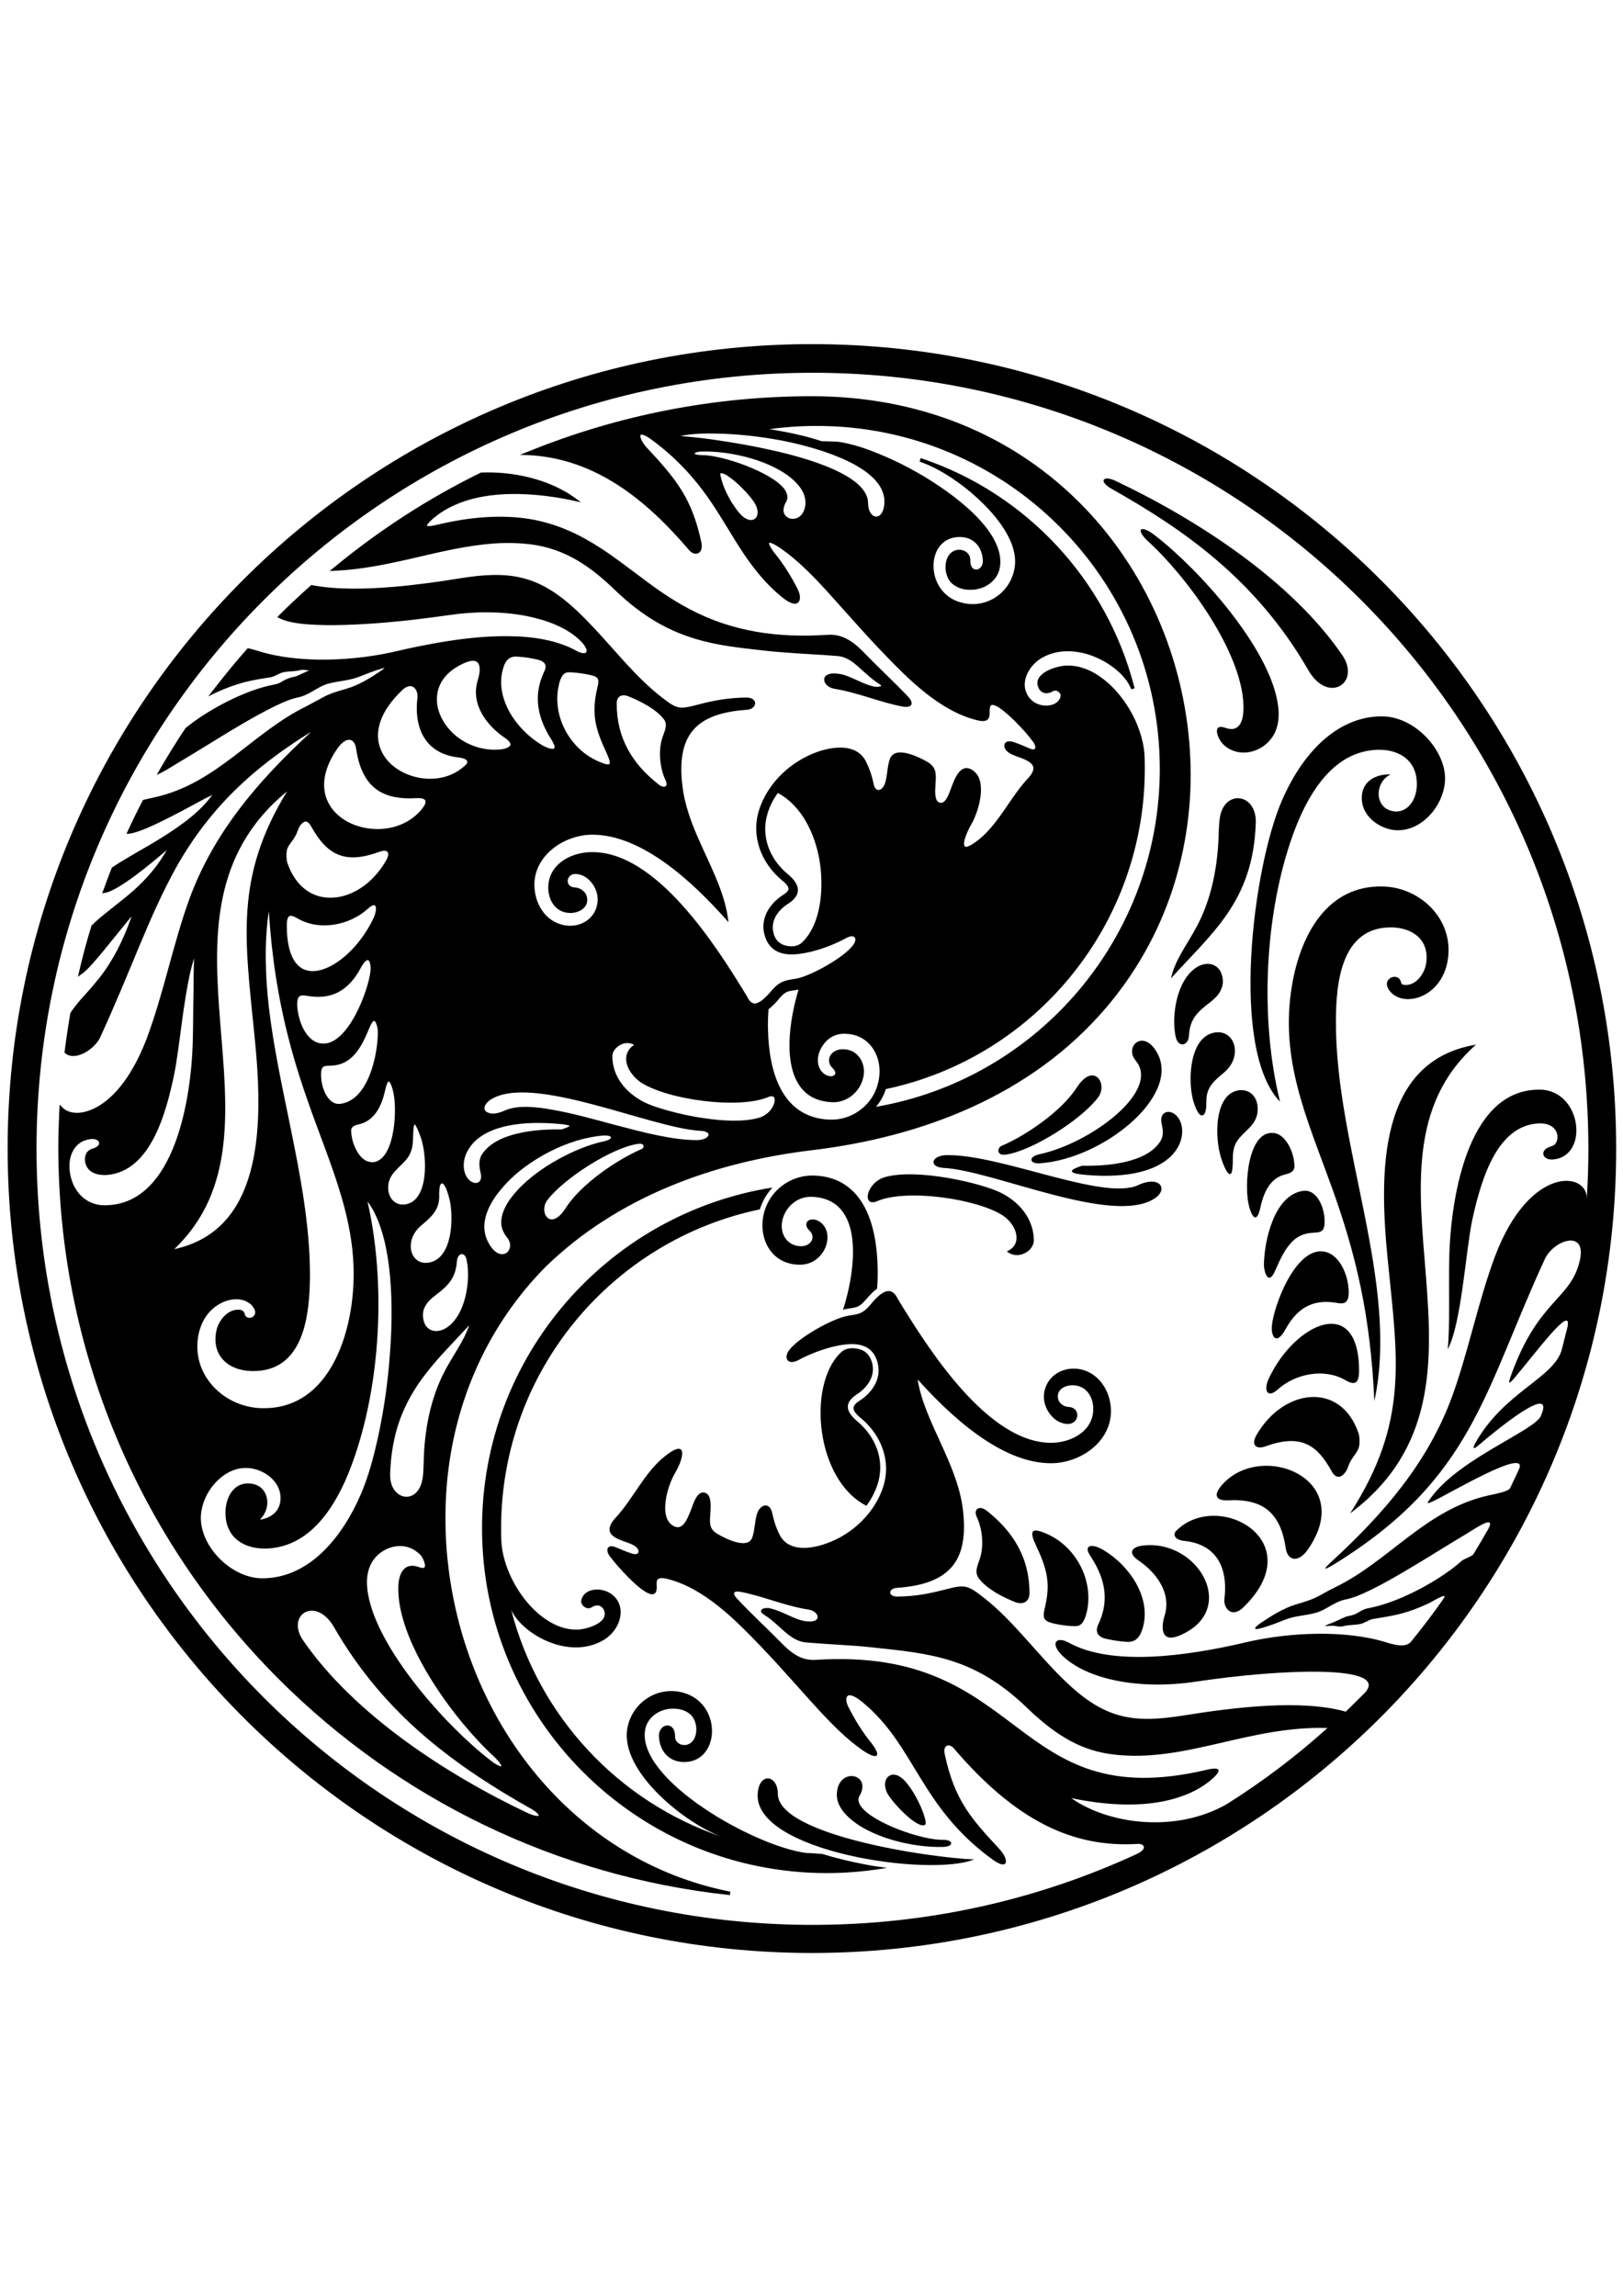 <?xml version="1.0" encoding="utf-8"?>
<!-- Generator: Adobe Illustrator 21.1.0, SVG Export Plug-In . SVG Version: 6.00 Build 0)  -->
<svg version="1.1" id="Layer_1" xmlns="http://www.w3.org/2000/svg" xmlns:xlink="http://www.w3.org/1999/xlink" x="0px" y="0px"
	 viewBox="0 0 595.3 841.9" style="enable-background:new 0 0 595.3 841.9;" xml:space="preserve">
<path d="M367.4,420.2c-1.7,0.7-2,3.8,1.7,3.2c9.4-1.4,27.5-12.7,33.7-21c3.7-5-1.7-13.2-7.9-3.5
	C389.5,407.3,376.6,416.3,367.4,420.2 M367.5,437.6c7.8,4.1,11.7,10.7,11.7,17.3c0,3.9-5.9,7.4-9.9,4c5.8-2.4,3.9-9.5-1.4-13.1
	c-9.2-6.1-35.3-10-46.2-5.3c-5.6,2.4-4.1-6.7,2.8-8.8C336.3,428.3,360.4,433.9,367.5,437.6z M381.2,423.3
	c18.8-4,44.6-23.2,35.4-34.3c-4.5-5.3,3.1-12.2,8.1-2.4c7.9,15.7-20.3,38.4-43.2,40C377.5,426.9,377.1,424.2,381.2,423.3z
	 M347.5,423.6c20.3-0.1,57.3,16.9,70,11c7.9-3.7,11.2,1.5,6,4.9c-15.4,10.1-59.2-10.3-77.4-11.2C340.5,428,341.5,423.6,347.5,423.6z
	 M531.6,460.1c-0.3,13.2,0.3,25.8-0.6,34.7c5-9.1,6.6-35.9,9-47.4c3.7-17.1,9.8-34.4,24-35.4c6.2-0.4,7.8,3.5,7.1,6.2
	c-0.4,1.5-1.2,1.9-2.5,2.3c-4.2,1.4-2.7,5,0.9,4.7c13.6-0.9,10.7-25.6-4.8-25.6C537.1,399.4,532.1,442.8,531.6,460.1z M523,353.8
	c-0.7,3.5-3.7,7.6-7.6,7.4c-0.8,0-1.4-0.3-1.5-0.9c-0.8-4.2-8-1.5-4,3.3c5.4,6.5,20.8,1.7,21.4-14.4c0.5-13.3-11-23.7-23.8-24.1
	c-20.7-0.7-30.5,17.8-33.6,36.2c-4.6,27.1,5.3,48.4,14.3,73.3c9.3,25.6,14.5,48.2,15.9,79.2c9.3-43.1-14.3-93.2-14.1-139.3
	c0-14.2,2-34.7,20.5-34.4C517.9,340.2,524.7,344.6,523,353.8z M495.2,555c21.7-33.7,17.4-56.8,13.8-93.1
	c-3.1-31.4-3.9-72.8,32.4-78.8C491.5,427.1,557.7,508.4,495.2,555z M510.1,284c-6.1-0.2-10.9,3-10.6,9.1c0.2,5.9,5.6,10.2,11.1,11.2
	c11.1,1.8,20.7-10.6,19.3-20.9c-1.3-9.9-11.7-20.7-23.1-20.7c-14.9,0-28.2,11.4-36.7,31.1c-10.6,24.6-19,91.2-0.6,110.2
	c-7.5-30.3-5.7-68.8,4.7-97.8c5.4-15,13.5-27.2,25.4-30.4c9.2-2.5,20.1,0.3,20.1,11.8c0,5.1-2.8,9.9-7.5,10
	C504,297.4,503.8,286.9,510.1,284z M423.7,196.4c16.3,12.6,41.5,40.8,44.9,61.2c0.9,5,0.4,10-2.6,13.6c-4,5-11.8,6.7-17,2.1
	c-2.5-2.2-4.6-8.2,0.4-6.4c5.8,2.1,6.8-3.5,6.7-8.1c-0.5-19.6-20.5-47-34.9-60.2C416.3,194.1,418.2,192.1,423.7,196.4z M479.9,245.8
	c-19.3-33.5-46.2-51.9-72.3-66.6c-4.7-2.7-3.1-5.1,1.7-2.8c30.3,14.4,64.4,36.7,83,63.8C499.3,250.4,487.2,258.4,479.9,245.8z
	 M454.6,399.8c3.9-0.4,6.5,2.5,6.7,6.3c0.3,5.6-3.6,7.7-6.6,11.1c-1.6,1.9-2.5,3.8-2.5,7.5c0,2.3-0.1,5.4-0.8,5.8
	c-1,0.6-2.4-2.5-3.4-5.5C445.4,417.3,445.3,400.9,454.6,399.8z M445.3,378.7c7.6-1.5,10.8,8.6,3.7,14.6c-3.6,3-6.3,5.2-6.5,9.9
	c-0.1,1.5,0.2,5.3-1.4,5.8c-1.8,0.6-3.4-5-3.7-6.4C435.7,395,436.6,380.4,445.3,378.7z M438.8,354.8c3.9-2.5,7.9-1.3,9.2,2.2
	c0.6,1.7,0.7,3.3,0.3,4.7c-0.8,2.9-2.8,4.6-4.9,6.2c-4.4,3.4-7,6-7.3,11.9c-0.2,3.8-4,4.6-4.9,0.3
	C429.6,372.4,431.6,359.5,438.8,354.8z M429.5,358.8c1.5-6.9,5.9-12.3,9.5-19.1c5.5-10.3,7.7-22.4,8-33.9c0.1-2.8,0.2-5.6,0.8-7.6
	c2.6-8.7,13.2-6.7,12.8,3.6C459.7,330.7,444.3,342.3,429.5,358.8z M432.6,599.8c-6.4,2.7-7-2.3-5.4-7.4c2.5-8.4-3.2-15.8-9.7-20.2
	c-4.2-2.9-2-5,1.6-5.4C439.6,564.3,454.6,590.6,432.6,599.8z M498.5,530.4c-0.3,1.4-1.2,2.6-2.2,4c-0.7,1-1.3,2-1.8,3.4
	c-0.2,0.7-0.5,1.3-0.9,1.9c-2.1,3-4,2-5.2-0.2c-5.4-9.9-11.5-13.7-24.2-9.1c-3.6,1.3-5.4-0.6-3.3-4.2c9.9-17.1,30.9-19.7,37.4-0.6
	C498.7,526.8,498.8,529.1,498.5,530.4z M448,544.8c14.3-16.8,50-2.6,31.6,23.6c-3.4,4.8-7.3,4-8-0.6c-1.9-13-8.3-18.3-21.2-17.6
	C446.3,550.4,444.8,548.6,448,544.8z M434.5,565.1c-3.8-0.4-4.4-2.4-3-3.8c15.4-15.2,49.6,3.9,24.5,28.2c-4.1,4-7.3,0.4-6.9-3.2
	C450.3,577,447.7,566.5,434.5,565.1z M474.8,427.7c0,2-1.8,2.6-3.4,3c-4.7,1.1-7.6,5.2-9.1,12.1c-1.5,6.8-3.4,2.6-4.2-0.6
	c-1.9-7.4-0.4-27.9,9.2-26.7C471.4,416,474.7,422.2,474.8,427.7z M478.1,436.7c5.2-0.6,8.2,6.9,7.7,12.4c-0.3,3.2-2.5,2.8-4.5,3
	c-6.9,0.4-10,5.6-13.5,13.7c-2.5,6-4.2,0.8-4.2-2C463.7,454.8,467.5,438,478.1,436.7z M484.8,458.9c6.3,0.3,9.9,8.6,9.9,15.1
	c0,4.3-2.2,4.2-4.4,3.8c-7-1.2-13.7,0.3-18.8,9.7c-3.3,6-5.3,2.8-5-1.2C467.2,478.7,474.9,458.4,484.8,458.9z M465.4,505.5
	c9.4-20.1,33-31.4,33.1-2.8c0,5.8-2.6,4.8-5.1,3.4c-7.6-4.4-18.2-2.5-24.9,3.6C464.7,513,463.4,509.6,465.4,505.5z M404.5,568.3
	c9.9,5.8,18.3,18.1,14.4,29.5c-0.9,2.5-2.3,4.5-5.6,4.3c-2.3-0.1-6-0.7-8-1.2c-2.8-0.8-3.7-2.7-2.4-5.3c4.7-10,1.4-18.3-2.9-24.9
	C397.1,566.5,400.6,566,404.5,568.3z M384.4,562.7c10.4,4.8,16.7,16.9,14.3,28.1c-0.5,2.2-1.3,5.1-3.6,5.5
	c-1.8,0.3-8.5-0.6-10.5-1.5c-2.1-0.9-2-2.5-1.4-5c2.2-9.2,1-14.2-3.5-23.7C376.9,560,379.9,560.7,384.4,562.7z M359.5,571.3
	c1.3-4.2,1-10.2-1.2-14.9c-1.4-3,0.9-4.5,3.6-2.4c9,7.1,15.7,16.5,15.7,30.2c0,3.3-2.4,4.4-5.3,3.3c-4.5-1.8-10.4-4.8-13.3-8.7
	C357.2,576.4,358.8,573.6,359.5,571.3z M357.3,681.9c-16.4,6.6-80.6-2.9-79.4-24c0.5-8.2,7.4-7,7.4-0.1
	C285.3,673,341.1,681.3,357.3,681.9z M345.7,674.7c4.2-0.1,4.2,2.5,0.3,2.6c-10.8,0.4-27.3-3.4-35.3-11.4c-2.5-2.5-4.1-5.4-3.7-8.8
	c1-9.2,13-6.5,8.2,1.6c-0.7,1.2-0.2,2.8,0.8,4C320.5,668.6,338.2,674.8,345.7,674.7z M339.3,669.2c1.2-0.7-2.5-10.6-7.3-16
	c-4.5-5-9-1.4-6.8,3.9C326.6,660.4,336.4,670.9,339.3,669.2z M295.5,679.5c-19.4-2.7-61.6-26.8-58.9-44.9c0.7-5,5.6-8.1,10.4-8
	c2.6,0,4.7,0.8,6.2,2.1c3.2,2.9,2.9,9.6-0.8,11c-2.1,0.8-4.8-0.4-4.8-2.9c0.1-5.9-6.1-4.8-5.9-0.1c0.2,5.6,3.7,8.9,7.9,9.4
	c14.2,1.5,15.9-20.4,1.8-25.1c-9.5-3.2-19.5,2.9-21.3,12.8c-2.8,15.8,21.3,35,34.7,39.8c-37.9-12.8-67.2-44.1-77.3-83.2
	c4.1,8.9,21.1,18.5,33.8,11.1c5.2-3.1,7.5-9,5.8-13.3c-2.6-6.7-12.8-6.9-13.9-1.3c-0.1,0.5,0,1,0.3,1.5c0.7,1.1,2.2,1.9,3.6,1
	c2-1.3,3.7-0.5,4.4,1c2,4.7-6.1,7-9.4,7.2c-13.8,0.7-27.2-17.2-28.2-32.1c-0.1-1.7-0.1-3.4-0.1-5.1c0-57.6,40.7-105.6,94.9-116.9
	c0.8-2.5,2-4.8,3.6-6.8c0.3-0.4,0.7-0.8,1-1.2c-60.4,9.6-106.5,61.8-106.5,124.9c0,69.8,56.6,126.5,126.5,126.5
	c7.5,0,14.9-0.7,22-1.9c-2.9-0.4-5.8-0.8-8.6-1.4c-3.7-0.7-9.2-1.9-15-3.7C299.5,679.7,297.5,679.6,295.5,679.5z M309.2,480.4
	c4.9-15.3,7.9-40.7-11.3-41.5c-9.1-0.4-14.3,10.6-9.1,16.1c1.3,1.3,3.1,2.1,5.4,2c3.5-0.2,5-3.5,2.8-5.6c-3.2-3,0.2-5.6,3.6-3.4
	c6.1,4,2.1,15.8-7.2,15.8c-13.7,0-17.6-16.2-9.7-25.9c3.5-4.3,8.9-7,15-6.8c18.4,0.7,22.9,18.7,23.2,33.6c0.1,2.6,0,5.3-0.2,7.9
	c-0.6,0.4-1.2,0.9-1.7,1.4c-0.8,0.8-1.6,1.7-2.4,2.6c-3,3.5-4,2.7-8,3.6C309.5,480.3,309.3,480.4,309.2,480.4z M317.8,552.2l0.2-0.3
	c1.7-2.3,3-4.9,3.9-7.6c2.8-8.8-0.7-17.5-7.6-23.2c-4-3.4-4.8-6.6-0.1-9.7c4-2.6,7.1-6.9,5.6-11.9c-0.8-2.6-2.3-4-4.2-4.6
	c-2.9-0.9-5.5-0.6-7.3,1.2C296,508,299.2,542.8,317.8,552.2z M450,661.6c-18.7,10.7-43.3,7.5-57.1-2.2c25.9,5.4,42.3,0.8,51.1-6.5
	c4.1-3.4,4.2-5.2-1.3-3.9c-72.4,17.1-65.8-45.3-143.4-40.3c-5.8,0.4-9.5-2.9-13.3-6.8c-5.2-5.3-10.7-10.3-15.7-15.7
	c-2.3-2.5-0.4-2.8,1.5-2.4c8.3,1.6,15.9,5.1,24.9,6.5c3.8,0.6,5.2,5.2-1.4,4.2c-4.1-0.6-7.8-3.5-12.9-4.7c-2.3-0.5-4.8,0.7-2.1,2.4
	c5.7,3.5,9.2,9.5,15.2,10.1c10.6,0.9,16.9,1,24.1,1.8c21.6,2.3,37.8,3.6,57,22.1c11.7,11.3,21,15.9,31.7,17.2
	c26.4,3.2,49.8-10.6,78.6-9.7C475.6,643.9,463.2,653.3,450,661.6z M517.5,602.1c-1.7,1.9-4.9,1.5-9,0.2c-14.7-4.6-35.3-3.8-51.2-0.1
	c-22.9,5.4-49.7,8.8-65.3,0.2c-4.5-2.5-6.9,0.1-2.6,4.5c9.1,9.1,28.7,12.9,49.2,9.8c31.9-4.8,71.5-6.2,62,4.1
	c-2.3,2.3-4.6,4.6-7,6.9c-16.3-4.6-40.8-1.6-59.5,1.4c-17.6,2.8-28,1.6-41.8-11.1c-11-10.1-20.3-23.5-31.7-32.3
	c-5.9-4.6-6.9-4.6-13.9-2.8c-5.8,1.5-10.7,2.5-17.5,2.6c-3.7,0-3.4-3-0.2-3.2c20.7-1.4,26.2-11.2,24.2-28.6
	c-2-17-14.3-32.6-16.6-47.8c16.7,18.6,33.6,30.7,48.9,30.7c10.7,0,22.1-7.8,22-19.3c-0.1-4.8-2-9-4.8-11.7c-7-6.9-18.9-3.7-19.8,5.9
	c-0.4,5,3.7,10.7,8.8,10.7c4.1,0,4.8-5.6,0.7-6.2c-2.3,0-4.4-1.5-4.4-3.9c0-2.8,2.9-4.2,5.7-4.1c4.8,0.2,7.3,4.3,7.3,8.7
	c0,7.9-7.6,12.1-14.7,12.4c-23.9,0.8-46.4-35.4-56.9-52.6c-2.8-6-6.9-1.9-10.1,1.9c-3.5,4.2-5.3,3.4-9.1,4.3
	c-5.6,1.3-17.4,7.9-20.8,12.5c-2.1,2.9-0.4,5.6,3.4,3.6c4.4-2.4,11.1-5,16.9-5.7c5.5-0.7,10.4,0.4,12.1,6.3c1.7,5.8-1.5,11-6.4,14.2
	c-2.8,1.8-3.5,3.3,0.3,6.4c7.6,6.3,11.3,15.9,8.2,25.4c-3,9.1-10.9,17.2-21,20.7c-5.9,2.1-13.8,2.9-16.9-3.2
	c-1.6-3.1-2.3-5.9-2.7-7.8c-0.8-3.9-3.4-3.6-4.9-1.5c-1.7,2.5-1.3,7.5-2.6,10.5c-1.7,4-9.3,0.4-12.5-1.5c-3.6-2-2.9-4.6-2.7-8.3
	c0.1-2.5,0.3-5.9-1.8-6.8c-2.9-1.2-4.4,3.6-5.2,5.8c-1.5,3.8-3.3,8.8-7.2,5.9c-4.7-3.5-1.6-14.3,1.3-19.2c3.2-5.4,4.7-12.8-3.9-5.9
	c-7.5,6-11.3,15.2-18,22.5c-4.2,4.6-1.8,6.7,1.6,8.1c1.6,0.7,4.1,1.3,5.5,2.3c1.9,1.3,1.9,3.7-1.2,2.7c-2.4-0.8-3.7-1.4-5.9-2.3
	c-2.8-1.2-4.1,0.8-2,3.5c3,4,17.1,20,17.1,11.1c0-1.7-0.8-4.1,3.8-3c13.6,3.4,25,15,34.4,24.8c15.6,16.3,25.6,29.9,37.2,38
	c5.2,3.6,7.4,2.8,3.4-2.5c-0.2-0.2-0.3-0.4-0.5-0.6c-3.2-4-5.9-8.5-8.1-12.9c-1.4-2.8-1.1-6.7,5.1-1.7c19.6,16,20.9,38.2,47.8,57.8
	c5.9,4.3,6.3,0.2,2.5-3.9c-10.1-10.9-16.4-17.7-20-34.8c-0.7-3.2,1.6-4,3.3-2.1c22.8,26.7,43.8,36.6,67.6,35.1
	c2.1-0.1,3.7,1.6-0.2,3.6c-36.3,16.8-76.6,26.1-119.2,26.1c-157.2,0-284.6-127.4-284.6-284.6S140.8,136.7,298,136.7
	s284.6,127.4,284.6,284.6c0,6.2-0.2,12.3-0.6,18.4c0.5-10.1-20.9-12.6-33.6,20.9c-6.2,16.5-9.7,34.7-15.7,51.3
	c-8.9,24.4-25.1,43.1-44,60.5c-3.5,3.2-3.7,3.9,0.9,1.1c50.8-31.4,54.8-63.7,77-111.7c3.3-7.2,15.7-11.2,12.8,0.7
	c-3.4,14.2-15,14-25,41.4c-1.1,3-1.5,4.5,1.1,1.4c8-9.4,21.4-27.7,19.4-18.5c-0.7,2.8-1.4,5.5-2.1,8.3c-3,10.2-20.4,15.1-31.1,33.1
	c-1.6,2.7-1.9,4.1,1.1,1.4c6.7-5.7,25.3-20.8,23.1-12.3c-0.2,0.6-0.5,1.3-0.7,1.9c-2.1,5.3-29.3,15.4-40,29.6
	c-1.9,2.5-2.5,3.2,1.1,1.4c5.7-2.7,34.2-19.6,30.9-11.5c-1.1,2.4-2.2,4.7-3.3,7c-0.7,1.2-4.1,1.9-7.9,2.7c-23,5.1-36.4,24-56.1,33.6
	c-6.8,3.3-5.7,3.8-14.3,6.3c-4.8,1.4-9.5,4.4-13.2,6.9c-2.3,1.6-3.3,2.9,0.5,1.8c3.2-0.9,6.1-2.1,8.4-3c4.1-1.6,7.3-1.4,11.5-2.6
	c3.8-1.1,6.7-4.1,11-4.9c9.2-1.7,32.3-17.1,44.4-24.2c2.5-1.5,10.5-7.1,7.8-1.8c-1.8,3.2-3.7,6.4-5.6,9.5c-0.7,0.9-3.1,1.4-4.5,2.6
	c-6.7,6-19.6,13.4-30.3,16.3c-1.2,0.3-2.3,0.6-3.4,0.8c-3.9,0.7-3.3,2.2-7.9,3c-0.8,0.1-3.2,1.4-5.4,2.3c-5.2,2-2,1.1,0.1,1.2
	c1.3,0.1,2.6,0.5,3.5,0.2c2.2-0.6,4-0.4,6.2-0.8c1.8-0.3,3.2-1.6,5-1.9c8.1-1.3,12.3-2,20.3-5.7c1.1-0.5,6.8-4.1,5.7-2.1
	C525.9,591.5,521.8,596.8,517.5,602.1z M297.8,126.2c-162.9,0-295,132.1-295,295s132.1,295,295,295s295-132.1,295-295
	S460.7,126.2,297.8,126.2z M426.1,412.2c-1.2-5,3.7-5.9,6.2-2.1c4.2,6.4-0.2,23.9-34.8,20.7c-6.1-0.6-5.3-1.8-0.6-3.3
	c8.4,0.2,24-0.8,28.9-9.3C426.8,416.3,426.6,414.5,426.1,412.2z"/>
<path d="M318.4,184.5c0-11.5-28.7-18-37.1-19.8c-6.8-1.5-13.6-2.6-20.5-3.6c-3.7-0.5-7.5-0.9-11.2-1.2c4.2-0.9,9.1-1,12.8-0.9
	c7.8,0.1,15.8,1,23.5,2.4c10.2,1.9,35.9,8.2,38.3,20.6c0.2,0.8,0.2,1.6,0.2,2.4C324,191.6,318.4,190.6,318.4,184.5 M219.1,252.2
	c-2.3,9.8-0.7,15.2,3.5,24.2c0.2,0.5,1.5,3.3,0.9,3.8c-0.7,0.6-4-1-4.7-1.3c-7.1-3.3-12.3-10.2-13.9-17.8c-0.6-3.1-0.7-6.4,0-9.5
	c0.3-1.6,1.1-4.7,3.1-5c1.8-0.3,8.4,0.7,10.1,1.4C220,248.7,219.5,250.5,219.1,252.2z M242.9,270.7c-1.5,4.7-0.9,10.9,1.2,15.4
	c1.2,2.5-0.6,3.1-2.5,1.6c-9.7-7.6-15.4-17-15.4-29.7c0-2.8,2-3.6,4.4-2.6c4.4,1.8,10.2,4.7,13,8.5
	C245.1,266,243.5,268.6,242.9,270.7z M151.5,251.9c1.3,0.7,1.8,2.6,1.6,4c-1.3,11.2,2.9,20.6,15.3,21.9c0.8,0.1,3,0.5,3,1.6
	c0,0.4-0.2,0.8-0.5,1c-4.4,4.4-10.7,5.9-16.7,4.9c-5.5-0.9-11.1-4-13.8-8.9c-1.8-3.2-2.2-6.8-1.3-10.3c1.2-5,4.7-9.4,8.3-12.9
	C148.4,252.2,150.1,251.1,151.5,251.9z M175.2,249.6c-2.6,8.6,3.2,16.4,10,21c0.6,0.4,2.3,1.7,2,2.6c-0.3,1-2.4,1.5-3.3,1.6
	c-6.2,0.7-12.5-1.3-17.2-5.4c-3.9-3.5-6.9-8.7-6.4-14.1c0.5-6.1,5.1-10.1,10.4-12.3C176.7,240.5,176.5,245.4,175.2,249.6z
	 M203.3,274.4c-0.7,0.8-3.8-0.7-4.4-1.1c-9.4-5.5-17.9-17.5-14.2-28.7c0.8-2.5,2.2-4,5-3.8c2.4,0.1,5.6,0.6,7.9,1.2
	c2.4,0.7,3.1,2.1,2,4.3c-4.3,9.1-2.3,17.4,3,25.5C202.8,272.3,203.8,273.9,203.3,274.4z M70.7,382.1c-0.5,19.5-6.2,60-32.4,59.9
	c-4.9,0-8.9-2.7-11.1-7c-2.2-4.4-2.7-11,0.9-14.8c1.5-1.6,3.4-2.3,5.5-2.5c2.9-0.2,4.1,2.3,0.7,3.4c-1.6,0.5-2.5,1.1-3,2.8
	c-0.4,1.7,0,3.5,1.1,4.8c1.6,1.9,4.3,2.3,6.7,2.2c16.2-1.2,21.8-23,24.6-36c0.7-3.3,1.2-6.8,1.7-10.2c0.6-4.2,1.1-8.4,1.7-12.7
	c0.7-4.7,1.4-9.5,2.4-14.1c0.4-2,1-4.3,1.7-6.5c-0.2,3.9-0.2,7.9-0.2,11.8C70.8,369.5,70.9,375.8,70.7,382.1z M93.4,380.4
	c2,20,3.8,49.6-9.8,66.1c-5.2,6.3-11.9,9.9-19.7,11.6C110,414.2,49,336.3,105.3,290.2C86,321.8,89.8,344.2,93.4,380.4z M98.6,334.1
	c1,16,3.3,31.6,7.4,47.3c2.3,9,5.2,17.7,8.3,26.4c8.9,24.6,18.8,46,14.3,72.9c-3,17.7-12.4,36.4-32.9,35.7
	C83.1,516,71.9,505.9,72.4,493c0.2-5.8,2.6-11.4,7.6-14.5c3.3-2.1,8.1-3,11.4-0.6c0.5,0.3,0.9,0.7,1.2,1.1c3.2,3.9-2.3,5.9-2.9,2.7
	c-0.2-1-1.2-1.4-2.1-1.4c-4.2-0.2-7.6,4.1-8.3,8c-1.7,9.1,4.7,14.4,13.2,14.5c19.1,0.3,21.1-20.7,21.2-35.1
	c0-18.6-3.7-37.4-7.4-55.5c-2.9-14.2-6-28.5-7.7-42.9C97.3,357.7,96.9,345.8,98.6,334.1z M291.8,176.8c2.2,2.2,3.9,5,3.6,8.3
	c-0.2,1.9-1,3.9-2.9,4.8c-1.3,0.6-2.9,0.5-4-0.4c-1.8-1.5-1.1-3.9-0.1-5.6c0.9-1.5,0.2-3.4-0.8-4.7c-4.8-6.1-22.7-12.4-30.3-12.3
	c-0.4,0-2.4-0.1-2.5-0.6c0.1-0.5,1.9-0.7,2.3-0.7C267.8,165.2,284.1,169,291.8,176.8z M277.3,185.4c2.1,4.8-1.8,7.4-5.7,3.2
	c-1.2-1.3-2.2-2.8-3.2-4.3c-1.3-2.2-2.5-4.5-3.3-6.9c-0.2-0.6-1-3.1-0.9-3.8c0.7-0.3,2.3,0.6,2.8,1c1.7,1.1,3.4,2.6,4.8,4
	C273.4,180.1,276.4,183.4,277.3,185.4z M163.9,436.6c0.4,1,0.7,2.2,1,3.3c1.5,6.5,1.2,21.4-7.4,23.1c-1.7,0.3-3.4,0.1-4.8-1.1
	c-1.6-1.4-2.2-3.5-2-5.6c0.2-2.7,1.7-5.1,3.7-6.8c3.5-3,6.5-5.4,6.7-10.3c0-0.9-0.2-4.8,0.9-5.2
	C162.8,433.7,163.8,436.2,163.9,436.6z M176.3,430.2c1,4.3-2.9,4.7-5,1.6c-1.1-1.7-1.4-3.9-1.1-5.9c0.4-2.8,1.9-5.2,3.8-7.2
	c7.5-7.3,21.8-7.4,31.4-6.5c0.5,0,2.9,0.3,3.6,0.7c-0.6,0.5-2.4,1.1-3.1,1.3c-8.9-0.2-24.4,1-29.4,9.6
	C175.5,425.9,175.8,428,176.3,430.2z M144.2,400.3c1.5,5.9,0.8,22.6-5.8,25.5c-0.8,0.4-1.8,0.5-2.7,0.3c-3.5-0.4-5.8-5.3-6.5-8.3
	c-0.2-1.1-0.4-2.1-0.4-3.2c0-1.6,1.6-2,2.9-2.3c6-1.4,8.4-7.2,9.6-12.6c0.1-0.5,0.7-2.9,1.2-3.1
	C143.2,396.6,144.1,399.5,144.2,400.3z M154.4,417.3c2,6,2.8,19.2-3,23.3c-0.9,0.6-1.9,1-3,1.1c-3.5,0.4-5.8-2.3-6-5.6
	c-0.3-5.2,3.4-7.2,6.4-10.6c2.1-2.4,2.6-4.8,2.7-8c0-0.9,0.1-4.5,0.5-5.2C152.8,412.7,154.1,416.5,154.4,417.3z M138.4,376.7
	c0.1,0.6,0.2,1.1,0.2,1.7c0,8.4-3.5,25.2-13.8,26.4c-3.9,0.5-6.1-4.3-6.7-7.4c-0.3-1.4-0.4-2.9-0.3-4.3c0.2-2.6,1.8-2.2,3.8-2.3
	c8.1-0.4,11.3-7.6,14-14.1c0.1-0.3,1.1-2.4,1.6-2.3C137.9,374.5,138.3,376.3,138.4,376.7z M135,352.1c0.9,0.3,1,3,0.9,3.8
	c-0.7,7.4-8.3,27.3-17.6,26.8c-6.3-0.3-9.2-9.1-9.3-14.4c0-3,0.9-3.6,3.7-3.1c9,1.6,15.1-2,19.5-10
	C132.5,354.5,134.1,351.8,135,352.1z M137.1,336.5c-2.7,5.8-7,11.5-12.1,15.4c-3.4,2.6-8.6,5.3-13,3.8c-5.9-2.1-6.8-10.8-6.8-16.1
	c0-0.9,0-3.4,1.1-3.7c0.8-0.3,2.3,0.6,3,1c8.1,4.6,19,2.4,25.7-3.7C138.7,329.8,138.2,334.1,137.1,336.5z M130.4,326.8
	c-3.9,2.1-8.5,3-12.9,2c-6.2-1.5-10.1-6.5-12.1-12.4c-0.4-1.1-0.4-3.3-0.2-4.5c0.3-1.4,1.3-2.6,2.1-3.7c0.8-1.1,1.5-2.3,1.9-3.6
	c0.2-0.6,0.5-1.2,0.8-1.7c1.5-2.1,2.8-2.2,4.1,0.1c6.1,11.1,12.9,13.8,25,9.4c3.3-1.2,4.1,0.4,2.5,3.2
	C138.9,320.3,135.1,324.3,130.4,326.8z M152.6,292.7c4.1-0.2,4.4,1.3,1.9,4.3c-13.8,16.2-48.5,2.7-30.6-22.7
	c0.9-1.3,2.9-3.5,4.8-2.9c1.2,0.4,1.8,2,1.9,3.1C132.6,287.8,139.2,293.5,152.6,292.7z M300.5,315c1.7,9.5,1.1,23.5-6.3,30.6
	c-1.8,1.7-4.3,1.7-6.6,1c-2-0.7-3.2-2.1-3.8-4.1c-1.4-4.7,1.5-8.7,5.3-11.1c5.2-3.3,4.3-7.2-0.1-10.8c-6.7-5.5-10.1-14-7.4-22.5
	c0.8-2.6,2.1-5.1,3.7-7.3C294.1,295.5,298.8,305.7,300.5,315z M171.2,462.3c1.5,7.5-0.5,20.1-7.4,24.6c-2.9,1.9-6.8,1.8-8.2-1.9
	c-0.5-1.4-0.6-2.9-0.3-4.3c0.7-2.7,2.6-4.3,4.7-5.9c4.6-3.5,7.2-6.3,7.6-12.4C167.9,459.4,170.6,458.8,171.2,462.3z M185.9,453.7
	c3.9,4.6-2.5,10.5-6.9,1.7c-0.6-1.1-1-2.4-1.2-3.6c-0.9-5.8,2.5-11.6,6.1-15.8c4.7-5.7,11.3-10.4,17.8-13.7c6.1-3.1,13-5.4,19.9-5.9
	c0.4,0,2.4,0,2.5,0.7s-1.9,1.3-2.4,1.4c-5.7,1.2-11.6,3.7-16.7,6.5c-5.5,3-11.3,7.1-15.5,11.8c-3.1,3.4-6.4,8.3-5.5,13.1
	C184.3,451.1,184.9,452.5,185.9,453.7z M235.3,421.4c-9.3,4-22.3,13-27.8,21.6c-5.6,8.8-10,1.6-6.8-2.8c5.8-7.8,23.6-19.3,33.2-20.7
	c0.6-0.1,1.9-0.2,2.1,0.6C236.3,420.6,235.8,421.2,235.3,421.4z M179.9,403.3c15.1-9.8,58.7,10.4,77,11.4c0.7,0,3,0.3,3,1.4
	c0,0.5-0.5,0.9-0.9,1.2c-1,0.6-2.3,0.8-3.5,0.8c-4.7,0-9.6-0.8-14.1-1.7c-5.5-1.1-10.9-2.6-16.3-4c-7.5-2-15.2-4.2-22.9-5.5
	c-4.9-0.9-12.2-1.8-16.9,0.3c-1.6,0.7-3.6,1.4-5.3,1.1c-0.8-0.1-1.8-0.5-2.2-1.3C177.3,405.4,178.9,404,179.9,403.3z M154.9,571.2
	c0.4,0.7,1.4,2.9,0.8,3.6c-0.4,0.4-1.6,0.1-2-0.1c-5.4-2-7.4,2.3-7.6,6.9c0,0.6,0,1.3,0,1.9c0.5,20,20.8,47.6,35.1,60.7
	c0.5,0.4,2.7,2.7,2.7,3.5c-0.9,0.2-3.7-1.8-4.2-2.3c-16-12.3-41.2-40.5-44.7-60.8c-0.8-4.5-0.6-9.4,2.4-13.1c3.9-4.8,11.2-6.3,16-2
	C154,569.9,154.5,570.5,154.9,571.2z M111.2,601.6c-6.5-9.4,4.6-16.5,11.3-4.9c8.9,15.5,20.2,28.9,33.8,40.5
	c12,10.2,25.1,18.6,38.8,26.3c0.7,0.4,1.6,1,2.1,1.6c0.1,0.1,0.4,0.5,0.4,0.7c-0.1,0.2-0.7,0.1-0.9,0.1c-0.9-0.1-1.9-0.5-2.7-0.8
	C164.3,651.1,130,628.9,111.2,601.6z M138.9,525.9c-1.6,7.4-3.6,15.3-6.6,22.2c-6.4,14.8-18.4,30.7-36.1,30.7
	c-10.4,0-21.1-9.9-22.4-20.1c-1.1-8.1,4.8-17.4,12.6-19.8c1.9-0.6,3.9-0.7,5.9-0.4c5.2,0.9,10.4,4.9,10.6,10.5
	c0.2,5-3.3,7.7-7.6,8.3c2.7-2.5,3.7-6.9,1.7-10.2c-1.3-2.2-3.6-3.1-6.1-3.1c-5.6,0-8.2,5.7-8.2,10.6c-0.1,11.9,11.1,15.1,20.9,12.4
	c13.6-3.7,21.4-18.6,25.8-30.9c10.3-28.5,12.2-65.7,5.4-95.5c9.9,13.2,9.4,41.3,8.2,56.1C142.3,506.6,140.9,516.4,138.9,525.9z
	 M163.4,502.3c-5.6,10.4-7.8,22.5-8,34.2c-0.1,2.3-0.1,5.2-0.8,7.4c-2.4,8.1-11.8,5.9-11.5-3.4c0.5-14.4,4.4-25.6,13.2-36.9
	c4.8-6.2,10.5-11.8,15.8-17.6C170.2,491.7,166.2,497,163.4,502.3z M283.8,402.3c0.8,0.8,0.1,2.8-0.4,3.6c-1,1.9-2.9,3.4-5,4
	c-5.8,1.7-14,1.1-19.9,0.2c-4.5-0.6-9-1.6-13.4-2.8c-2.9-0.8-6.5-1.9-9.2-3.3c-6.4-3.4-11.3-9.2-11.3-16.7c0-1.8,1.5-3.4,3.1-4.2
	c1.6-0.8,3.4-0.8,4.9,0.1c-1.2,0.7-2.1,1.8-2.6,3.1c-1.4,4,1.8,8.4,5,10.6c9.7,6.4,36,10,46.8,5.4
	C282.2,402.1,283.3,401.8,283.8,402.3z M309.6,379.1c3.9,0,7.4,1.4,9.9,4.5c4.7,5.8,3.8,14.8-0.8,20.4c-3.5,4.3-8.8,6.8-14.4,6.6
	c-17.9-0.7-22.3-18.2-22.6-33c-0.1-2.5,0-5,0.2-7.5c0.5-0.4,1-0.8,1.5-1.3c0.9-0.8,1.7-1.7,2.4-2.6c2.7-3.2,3.6-2.6,7.1-3.3
	c-3.2,10.5-6.2,28.5,1.7,36.9c2.8,3,6.5,4.2,10.5,4.4c3.7,0.2,7.2-1.6,9.4-4.5c2-2.6,3-6.2,2-9.4c-0.4-1.3-1-2.4-1.9-3.3
	c-1.6-1.7-3.7-2.3-6-2.2c-2.1,0.1-4.3,1.5-4.5,3.8c-0.1,1.2,0.4,2.2,1.2,3c2.7,2.6-0.2,4-2.7,2.4c-0.8-0.5-1.4-1.2-1.9-2.1
	c-1.3-2.5-0.7-5.6,0.7-7.9C303.3,380.8,306.2,379.1,309.6,379.1z M297.9,421.8c40.7-4.9,80.3-20.2,107.5-51.9
	c11-12.8,19.3-27.5,24.6-43.5c5.1-15.5,7.3-31.9,6.6-48.1c-1.4-34-15-67.2-38.5-91.8c-26.6-27.8-62.1-41.2-100.3-41.2
	c-35.8,0-71.2,6.9-104.3,20.4l-2.8,1.1l3,0.1c24.9,1.2,43.6,16.7,59.1,34.9c0.8,0.9,2,1.6,3.2,1.1c1.5-0.6,1.5-2.4,1.3-3.8
	c-3.5-16.4-9.2-23.3-20.2-35.1c-0.8-0.9-1.6-2-2-3.1c-0.1-0.3-0.4-1.2-0.1-1.4c0.6-0.6,3.4,1.3,3.8,1.6c8.2,6,14.8,12.8,20.7,21.1
	c4.8,6.8,8.7,14,13.3,20.9c4,5.9,8.3,11.2,13.8,15.7c1.2,1,4.6,3.7,6.2,2.1c1.1-1.1,0.5-3.4-0.1-4.6c-2.3-4.6-5-9-8.2-13l-0.5-0.6
	c-0.3-0.4-2.1-2.9-1.9-3.6c0.7-0.4,3.9,1.7,4.4,2.1c6.3,4.4,11.9,10.2,17,15.8c6.7,7.4,13.2,14.9,20.1,22.1c9.5,9.9,21,21.6,34.7,25
	c2.7,0.7,4.8,0.5,4.7-2.7c0-0.3,0-0.6,0-0.9c0-0.5,0.1-1.6,0.6-1.9c1.8-0.9,7.6,4.8,8.7,5.9c2.3,2.3,4.7,4.9,6.6,7.5
	c1.2,1.6,1.4,3.6-1.2,2.5c-2-0.9-3.9-1.7-6-2.4c-3.7-1.2-4.4,2.1-1.7,3.9c1.6,1.1,3.8,1.6,5.6,2.4c4.1,1.8,4.5,3.7,1.4,7.1
	c-5.5,5.9-9.1,13.3-14.5,19.1c-1.1,1.2-2.2,2.3-3.5,3.3c-0.6,0.5-4.2,3.3-5.1,2.5c-0.5-0.4-0.2-1.9-0.1-2.4c0.4-1.5,1.1-3.1,1.8-4.5
	l0.4-0.7c2.8-4.6,6.4-16.1,1.1-20.1c-4.7-3.5-6.9,2.8-8.2,6.2c-0.6,1.5-2,6.4-4.4,5.4c-1.8-0.7-1.5-4.5-1.4-6.1
	c0.2-3.9,0.8-6.7-3.1-8.9c-3-1.7-11.5-5.9-13.5-1.2c-1.3,3-0.9,8.1-2.5,10.4c-0.4,0.6-1.1,1.3-1.9,1.2c-1.1-0.1-1.6-1.6-1.7-2.5
	c-0.6-2.8-1.5-5.4-2.8-8c-3.4-6.6-11.9-5.5-17.7-3.5c-9.7,3.4-18.2,11.3-21.4,21.1c-3.2,9.8,0.7,19.7,8.4,26.1
	c0.8,0.6,2.6,2.2,2.3,3.3c-0.2,0.8-1.3,1.6-2,2c-5.1,3.3-8.5,8.8-6.7,14.9c1.8,6.2,7,7.5,12.8,6.7c5.6-0.7,12.2-3.1,17.1-5.8
	c2.9-1.6,4.4,0,2.5,2.6c-3.3,4.5-15,11-20.4,12.2c-1.4,0.3-2.8,0.4-4.2,0.8c-2.3,0.6-3.8,2-5.3,3.7c-1.3,1.5-4.1,4.8-6.3,4.7
	c-1.3-0.1-2.2-1.5-2.7-2.6l0,0l0,0c-11-18.1-33.4-53.7-57.5-52.9c-7.5,0.2-15.4,4.7-15.4,13c0,4.8,2.8,9.2,7.9,9.3
	c2.9,0.1,6.4-1.5,6.4-4.8c0-2.8-2.3-4.5-5-4.6c-3.3-0.5-2.6-4.9,0.6-4.9c4.8,0,8.6,5.4,8.2,10c-0.2,2.8-1.5,5.3-3.8,7
	c-4.5,3.3-10.9,2.3-14.8-1.5c-3-3-4.5-7.1-4.6-11.3c-0.1-11.1,11-18.6,21.3-18.6c18.4,0,37,17.7,48.4,30.4l1.5,1.7l-0.3-2.2
	c-1.5-9.7-6.9-19.6-10.8-28.6c-2.7-6.1-5-12.5-5.8-19.2c-2.2-18.6,4.8-26.6,23.6-27.9c4-0.3,4.3-4.6-0.3-4.5
	c-6.3,0.1-11.6,1-17.6,2.6c-6.9,1.8-7.6,1.7-13.3-2.7c-7-5.4-13.1-12.4-19-19c-4.1-4.6-8.2-9.1-12.7-13.3
	c-13.8-12.7-24.4-14.2-42.4-11.3c-8,1.3-16,2.4-24.1,3.1c-9.7,0.8-20.4,1.2-30-0.6l-0.3-0.1l-0.2,0.2c-4,3.6-7.9,7.2-11.7,11
	l-0.6,0.6l0.8,0.4c8.6,4.7,39.8,1.7,49.7,0.5c4.1-0.5,8.2-1,12.3-1.6c9.3-1.4,19.3-1.5,28.6,0.3c7,1.4,14.9,4.1,20,9.3
	c0.6,0.6,2.7,3,1.9,4c-0.7,0.9-3-0.2-3.7-0.6c-13.9-7.7-35.7-5.5-50.7-2.9c-5,0.9-10.1,1.9-15.1,3.1c-15.3,3.6-35.8,4.7-50.9-0.1
	c-1.1-0.3-2.2-0.7-3.3-0.9l-0.4-0.1l-0.3,0.3c-4.3,4.9-8.5,10-12.5,15.2l-1.7,2.2l2.6-1.3c3.4-1.6,6.9-2.9,10.6-3.9
	c3.1-0.8,6.3-1.3,9.5-1.8c1.9-0.3,3.3-1.6,5-1.9c2.1-0.4,4.1-0.2,6.3-0.8c0.6-0.2,2.1,0.1,3,0.2l-1,0.4c-0.9,0.4-1.7,0.8-2.6,1.2
	c-0.4,0.2-1.1,0.5-1.5,0.6c-2,0.4-3.1,0.8-4.8,1.8c-1.1,0.7-1.9,1-3.2,1.2c-1.1,0.2-2.3,0.5-3.4,0.8c-9.5,2.6-21.1,8.8-28.7,15
	l-0.1,0.1l-0.1,0.1c-3.3,4.9-6.4,10-9.4,15.1l-1.1,2l2-1c1.9-1,3.6-2.1,5.4-3.2c6.4-3.8,12.8-7.8,19.2-11.7
	c4.7-2.8,9.4-5.6,14.3-8.1c3.1-1.6,7.4-3.7,10.7-4.4c4.3-0.8,7.1-3.8,11-5c3.9-1.1,7.7-1.1,11.6-2.6c2.8-1.1,5.5-2.2,8.3-3
	c0.2-0.1,0.7-0.2,1.1-0.3c-0.4,0.4-0.9,0.7-1.1,0.9c-3.9,2.7-8.4,5.5-13,6.8c-2.8,0.8-5.7,1.6-8.3,3c-2.1,1.1-4,2.2-6.1,3.3
	c-20,9.7-33.1,28.5-55.9,33.5c-1.3,0.3-2.7,0.6-4,0.9l-0.3,0.1l-0.1,0.3c-1.9,3.6-3.7,7.3-5.4,11l-0.5,1.1l1.2-0.1
	c2.1-0.3,4.6-1.3,6.5-2.1c2.8-1.2,5.6-2.6,8.4-4c2.9-1.5,5.8-3,8.7-4.6c1.9-1,3.8-2.1,5.7-3c0.2-0.1,0.6-0.3,1-0.5l-0.7,0.9
	c-3.7,4.9-9.1,9-14.2,12.4c-3.9,2.6-7.9,5-12,7.3c-3.2,1.9-6.6,3.8-9.7,5.9l-0.2,0.1l-0.1,0.2c-1.1,2.7-2.1,5.5-3.1,8.2l-0.4,1.1
	l1.1-0.2c5-0.8,17.6-11.4,21.8-15c0.1-0.1,0.5-0.4,0.8-0.7c-0.3,0.5-0.6,1-0.7,1.2c-3.7,6.2-8.4,11.2-14,15.8
	c-2.3,1.9-4.7,3.7-7,5.6c-2,1.6-4.1,3.3-5.9,5.1l-0.1,0.1v0.2c-1.7,5.5-3.2,11.1-4.5,16.7l-0.4,1.8l1.5-1.1c1.7-1.2,3.5-3.3,4.9-4.9
	c2.1-2.4,4.2-5,6.2-7.5c2.2-2.7,4.4-5.4,6.6-8.1l0.5-0.5c-0.2,0.5-0.4,1.1-0.5,1.3c-2.8,7.7-6.3,14.8-11.4,21.3
	c-1.7,2.1-3.4,4.1-5.2,6.1c-1.6,1.7-3.1,3.5-4.5,5.4c-0.3,0.4-0.6,0.8-0.8,1.2l-0.1,0.1v0.1c-0.8,4.7-1.5,9.4-2.1,14.1v0.4l0.3,0.2
	c1.5,1.3,3.7,1.1,5.4,0.5c2.1-0.7,4.1-2.2,5.6-3.8c0.8-0.9,1.5-1.9,1.9-2.9c5.1-11.1,9.7-22.3,14.4-33.6c4.1-9.8,8.4-19.6,13.6-28.9
	c12.2-21.4,27.9-36,48.7-48.9l0.4-0.2l-0.3,0.3c-18.9,17.5-35.2,36.3-44.2,60.8c-6.1,16.8-9.4,34.5-15.7,51.3
	c-3.4,8.9-9.1,19.6-17.6,24.7c-2.4,1.4-5.2,2.5-7.9,2.5c-1.9,0-3.9-0.5-5.3-1.9l-1.1-1.1l-0.1,1.5c-0.2,4.7-0.4,9.3-0.4,14
	c0,73.4,28.9,143.2,80.8,195.1c44.4,44.4,102.4,72.4,164.9,79.2l0.6,0.1l0.2-1.3l-0.6-0.1c-55.6-11.3-93.6-59.1-102.1-113.7
	c-1.9-12.1-2.3-24.4-1.2-36.6c2.8-29.8,15-57.3,36.1-78.7C226.5,438.9,261.8,426.1,297.9,421.8z M324.9,399.4
	c55.3-11.7,95-60.8,95-117.5c0-1.7,0-3.4-0.1-5.1c-0.4-5.7-2.5-11.6-5.4-16.5c-4.7-8.1-13.5-16.7-23.5-16.2
	c-3.8,0.2-12.3,2.9-10,8.1c1,2.3,3.4,2.5,5.3,1.3c0.9-0.6,2.1,0,2.6,0.8c0.2,0.3,0.3,0.6,0.2,1c-0.1,0.7-0.4,1.3-0.9,1.8
	c-1.4,1.6-4,1.9-6,1.5c-2.6-0.5-4.7-2.2-5.7-4.7c-1.9-4.7,1.5-10.1,5.5-12.5c4.7-2.8,10.1-3.1,15.4-1.9c6.5,1.5,14.6,6.4,17.4,12.7
	l0.3,0.6l1.2-0.4l-0.2-0.6c-10.1-39.1-39.5-70.7-77.7-83.6l-0.6-0.2l-0.4,1.3l0.6,0.2c7.1,2.5,15,8,20.5,13.1
	c6.6,6,15.5,16.3,13.7,25.9c-1.7,9.5-11.2,15.3-20.4,12.2c-4.6-1.5-7.8-5.2-8.9-9.8c-0.9-3.9-0.3-8.5,2.6-11.4
	c2.1-2.1,4.9-2.8,7.8-2.5c4.6,0.5,7.2,4.3,7.3,8.7c0.1,3.7-4.7,4.8-4.6-0.2c0.1-3-3.1-4.6-5.7-3.6c-2.9,1.1-3.7,4.7-3.3,7.5
	c0.3,1.7,1,3.5,2.3,4.6c1.8,1.6,4.2,2.3,6.6,2.3c5.2,0.1,10.3-3.2,11-8.6c0.9-6.3-3.4-12.6-7.4-17c-5.6-6.1-13-11.4-20-15.7
	c-5.5-3.3-11.2-6.2-17.1-8.6c-4.6-1.9-9.9-3.7-14.9-4.4l0,0l0,0c-2-0.1-4-0.2-6-0.2c-4.9-1.6-9.9-2.8-15-3.7
	c-1.4-0.3-2.8-0.5-4.3-0.7c5.8-0.8,11.7-1.2,17.5-1.2c69.5,0,125.8,56.3,125.8,125.8c0,61.2-44.1,113.5-104.1,123.9
	C323,403.9,324.2,401.7,324.9,399.4z M150.7,204.9c8.7-2,17.5-4.2,26.4-5.2c5.8-0.7,11.6-0.8,17.4-0.1c12.9,1.6,22.2,8.2,31.3,17
	c9.4,9,19.2,15.1,31.8,18.4c8.3,2.2,17,2.9,25.6,3.9c1.2,0.1,2.5,0.2,3.7,0.3c6.8,0.6,13.6,0.8,20.5,1.4c0.9,0.1,1.8,0.3,2.7,0.7
	c2.2,0.9,4.1,2.6,5.8,4.2c2.1,1.8,4,3.7,6.4,5.2c0.2,0.1,0.9,0.6,0.9,0.8c-0.1,0.2-0.6,0.3-0.7,0.3c-0.6,0.1-1.2,0.1-1.8,0
	c-2.4-0.5-4.5-1.5-6.7-2.5c-2-0.9-4.1-1.9-6.3-2.2c-7.5-1.1-6.4,4.7-1.6,5.5c8.6,1.4,16.5,4.9,24.9,6.5c3.2,0.6,4.6-0.9,2.1-3.6
	c-5.1-5.4-10.6-10.4-15.7-15.7c-3.9-4-7.9-7.4-13.8-7c-18,1.2-34.9-1-51-9.6c-6-3.2-11.4-6.9-16.8-11c-5.1-3.8-10.1-7.7-15.5-11.2
	c-7.7-5-15.4-8.6-24.5-10.4c-11.8-2.2-24.1-0.9-35.7,1.9c-0.5,0.1-3,0.7-3.5,0.3c0-0.7,2.3-2.7,2.7-3c13.2-10.9,34.9-9.6,50.6-6.3
	l3.2,0.7l-2.6-1.9c-9.5-6.7-22.6-9.5-34.1-9h-0.1l-0.1,0.1c-19.2,9.4-37.2,21.1-53.7,34.7l-1.6,1.3l2-0.1
	C132.3,208.9,141.5,207,150.7,204.9z"/>
</svg>
